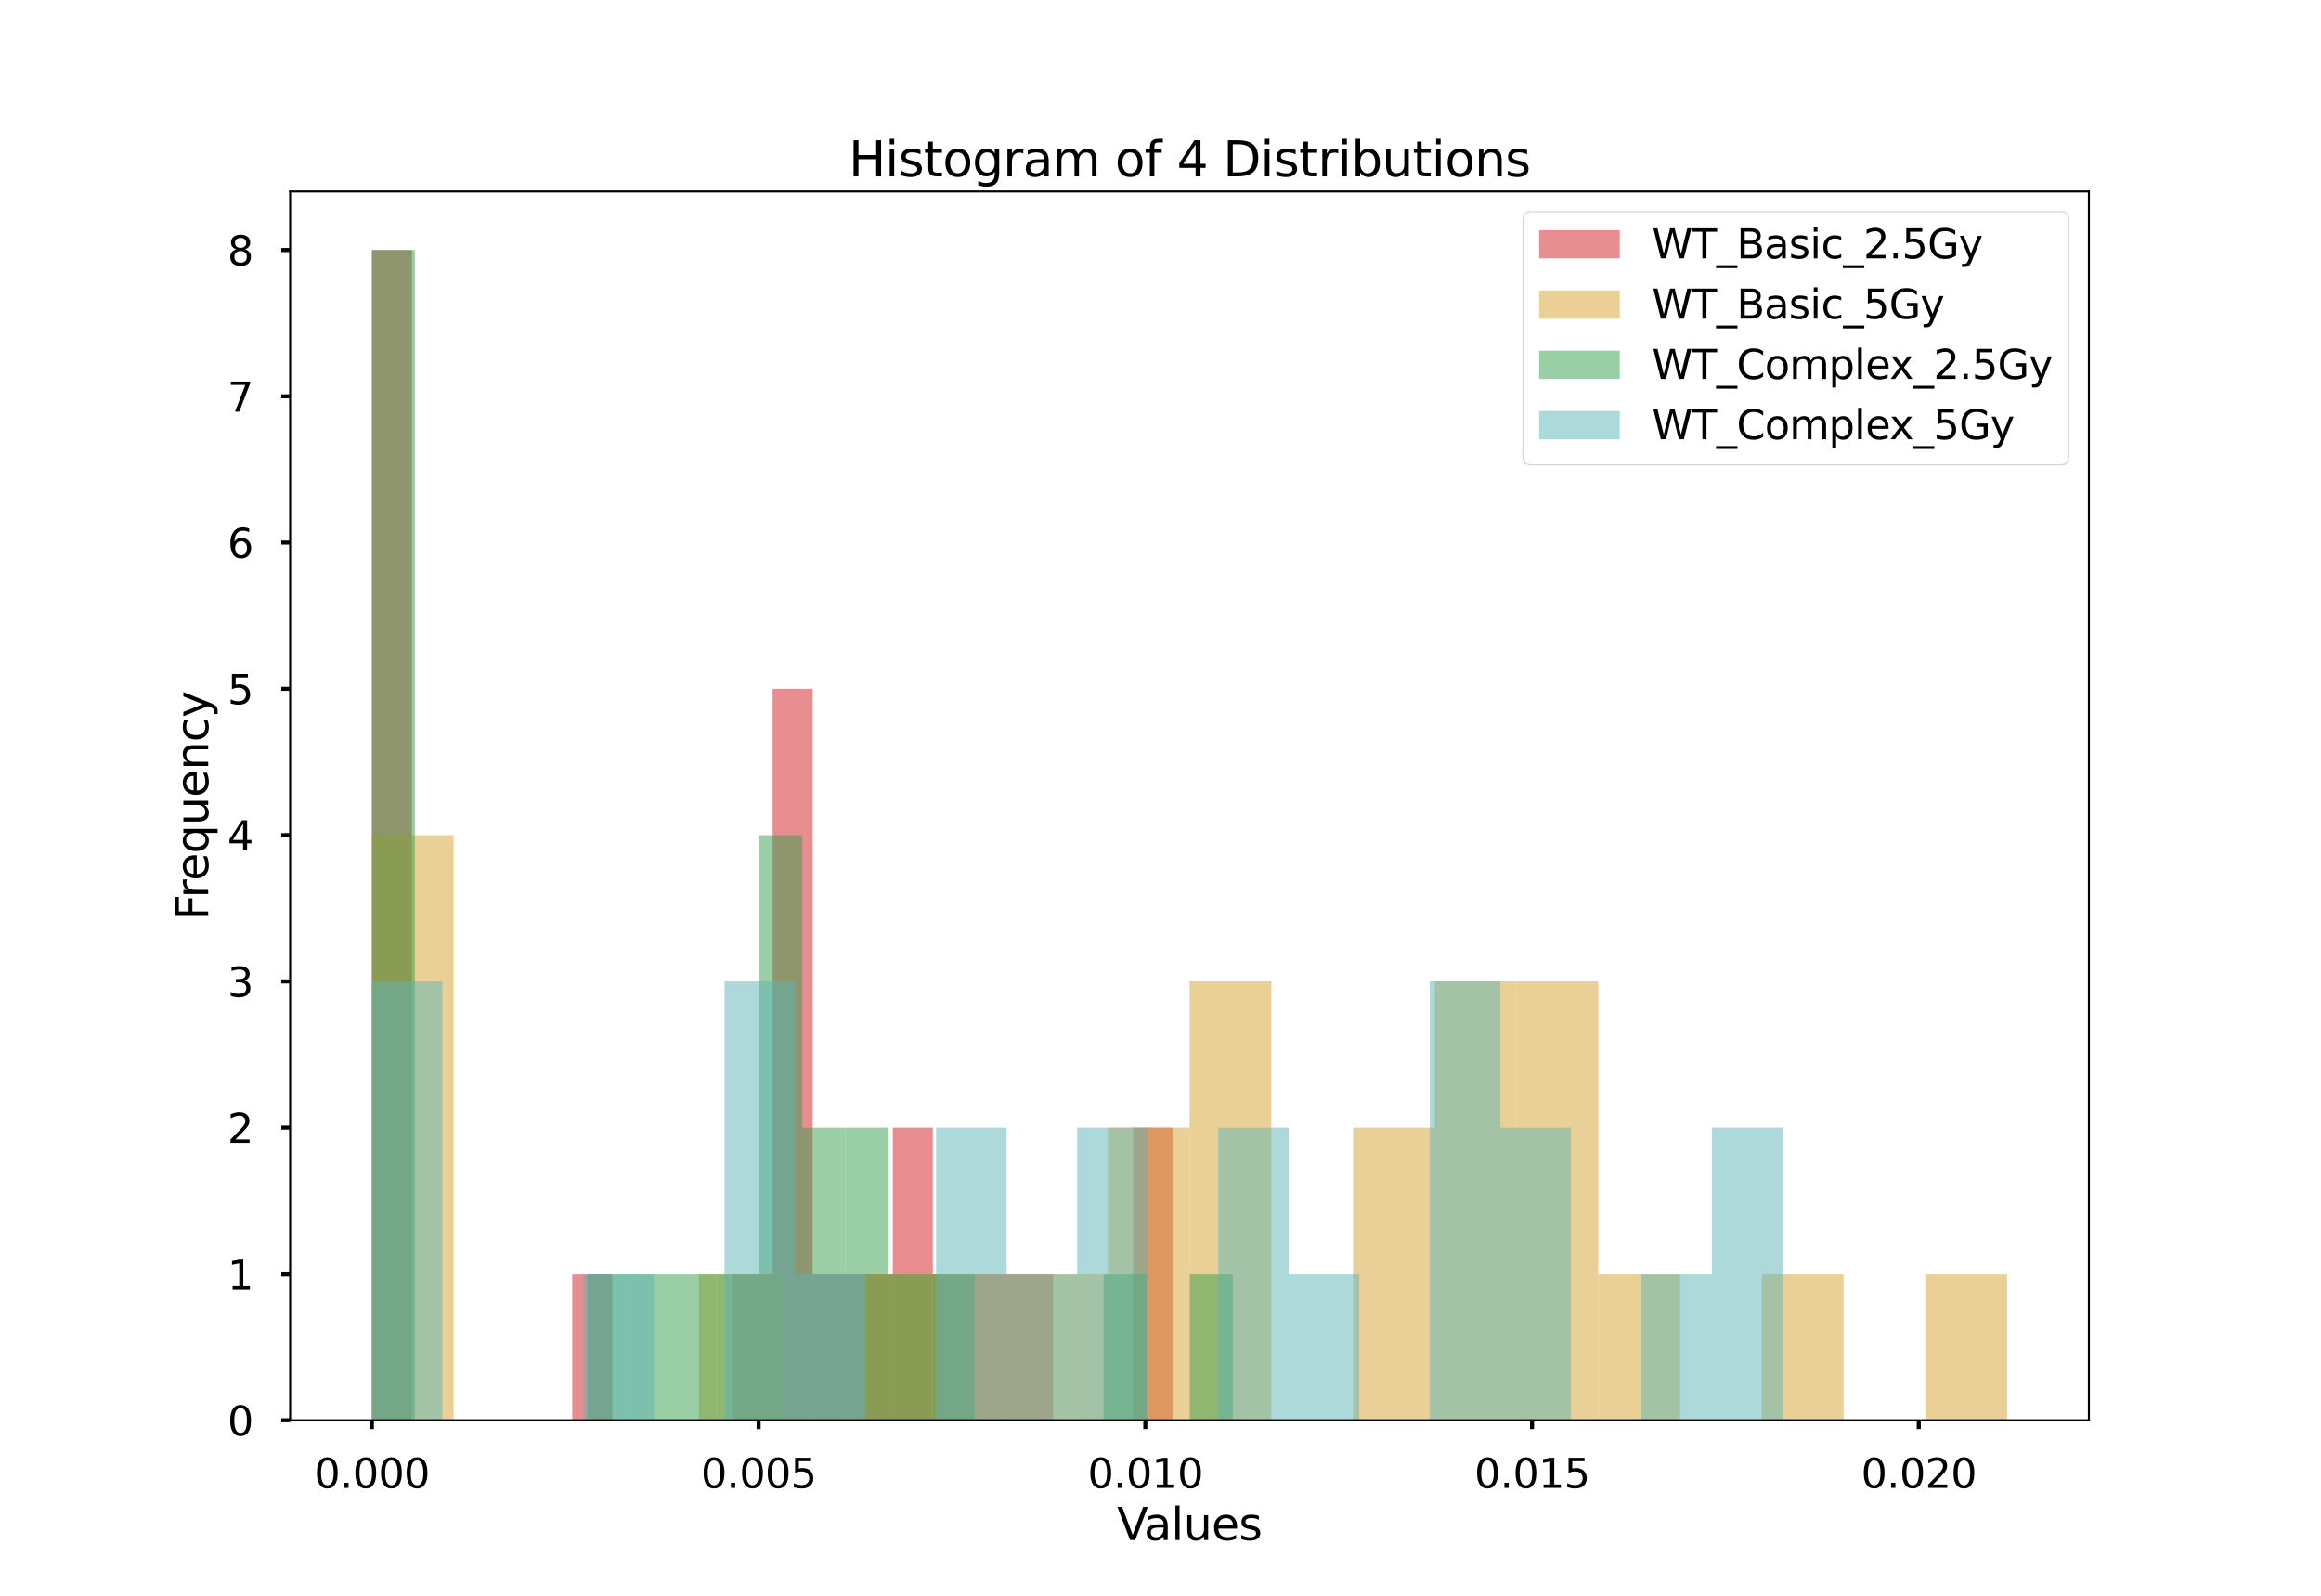<?xml version="1.0" encoding="utf-8" standalone="no"?>
<!DOCTYPE svg PUBLIC "-//W3C//DTD SVG 1.1//EN"
  "http://www.w3.org/Graphics/SVG/1.1/DTD/svg11.dtd">
<svg xmlns:xlink="http://www.w3.org/1999/xlink" width="921.6pt" height="633.6pt" viewBox="0 0 921.6 633.6" xmlns="http://www.w3.org/2000/svg" version="1.1">
 <defs>
  <style type="text/css">*{stroke-linejoin: round; stroke-linecap: butt}</style>
 </defs>
 <g id="figure_1">
  <g id="patch_1">
   <path d="M 0 633.6 
L 921.6 633.6 
L 921.6 0 
L 0 0 
z
" style="fill: #ffffff"/>
  </g>
  <g id="axes_1">
   <g id="patch_2">
    <path d="M 115.2 563.904 
L 829.44 563.904 
L 829.44 76.032 
L 115.2 76.032 
z
" style="fill: #ffffff"/>
   </g>
   <g id="patch_3">
    <path d="M 147.665 563.904 
L 163.576 563.904 
L 163.576 99.264 
L 147.665 99.264 
z
" clip-path="url(#p1f3ad4411c)" style="fill: #d31e25; opacity: 0.5"/>
   </g>
   <g id="patch_4">
    <path d="M 163.576 563.904 
L 179.486 563.904 
L 179.486 563.904 
L 163.576 563.904 
z
" clip-path="url(#p1f3ad4411c)" style="fill: #d31e25; opacity: 0.5"/>
   </g>
   <g id="patch_5">
    <path d="M 179.486 563.904 
L 195.396 563.904 
L 195.396 563.904 
L 179.486 563.904 
z
" clip-path="url(#p1f3ad4411c)" style="fill: #d31e25; opacity: 0.5"/>
   </g>
   <g id="patch_6">
    <path d="M 195.396 563.904 
L 211.306 563.904 
L 211.306 563.904 
L 195.396 563.904 
z
" clip-path="url(#p1f3ad4411c)" style="fill: #d31e25; opacity: 0.5"/>
   </g>
   <g id="patch_7">
    <path d="M 211.306 563.904 
L 227.216 563.904 
L 227.216 563.904 
L 211.306 563.904 
z
" clip-path="url(#p1f3ad4411c)" style="fill: #d31e25; opacity: 0.5"/>
   </g>
   <g id="patch_8">
    <path d="M 227.216 563.904 
L 243.127 563.904 
L 243.127 505.824 
L 227.216 505.824 
z
" clip-path="url(#p1f3ad4411c)" style="fill: #d31e25; opacity: 0.5"/>
   </g>
   <g id="patch_9">
    <path d="M 243.127 563.904 
L 259.037 563.904 
L 259.037 563.904 
L 243.127 563.904 
z
" clip-path="url(#p1f3ad4411c)" style="fill: #d31e25; opacity: 0.5"/>
   </g>
   <g id="patch_10">
    <path d="M 259.037 563.904 
L 274.947 563.904 
L 274.947 563.904 
L 259.037 563.904 
z
" clip-path="url(#p1f3ad4411c)" style="fill: #d31e25; opacity: 0.5"/>
   </g>
   <g id="patch_11">
    <path d="M 274.947 563.904 
L 290.857 563.904 
L 290.857 563.904 
L 274.947 563.904 
z
" clip-path="url(#p1f3ad4411c)" style="fill: #d31e25; opacity: 0.5"/>
   </g>
   <g id="patch_12">
    <path d="M 290.857 563.904 
L 306.767 563.904 
L 306.767 505.824 
L 290.857 505.824 
z
" clip-path="url(#p1f3ad4411c)" style="fill: #d31e25; opacity: 0.5"/>
   </g>
   <g id="patch_13">
    <path d="M 306.767 563.904 
L 322.678 563.904 
L 322.678 273.504 
L 306.767 273.504 
z
" clip-path="url(#p1f3ad4411c)" style="fill: #d31e25; opacity: 0.5"/>
   </g>
   <g id="patch_14">
    <path d="M 322.678 563.904 
L 338.588 563.904 
L 338.588 505.824 
L 322.678 505.824 
z
" clip-path="url(#p1f3ad4411c)" style="fill: #d31e25; opacity: 0.5"/>
   </g>
   <g id="patch_15">
    <path d="M 338.588 563.904 
L 354.498 563.904 
L 354.498 505.824 
L 338.588 505.824 
z
" clip-path="url(#p1f3ad4411c)" style="fill: #d31e25; opacity: 0.5"/>
   </g>
   <g id="patch_16">
    <path d="M 354.498 563.904 
L 370.408 563.904 
L 370.408 447.744 
L 354.498 447.744 
z
" clip-path="url(#p1f3ad4411c)" style="fill: #d31e25; opacity: 0.5"/>
   </g>
   <g id="patch_17">
    <path d="M 370.408 563.904 
L 386.319 563.904 
L 386.319 505.824 
L 370.408 505.824 
z
" clip-path="url(#p1f3ad4411c)" style="fill: #d31e25; opacity: 0.5"/>
   </g>
   <g id="patch_18">
    <path d="M 386.319 563.904 
L 402.229 563.904 
L 402.229 505.824 
L 386.319 505.824 
z
" clip-path="url(#p1f3ad4411c)" style="fill: #d31e25; opacity: 0.5"/>
   </g>
   <g id="patch_19">
    <path d="M 402.229 563.904 
L 418.139 563.904 
L 418.139 505.824 
L 402.229 505.824 
z
" clip-path="url(#p1f3ad4411c)" style="fill: #d31e25; opacity: 0.5"/>
   </g>
   <g id="patch_20">
    <path d="M 418.139 563.904 
L 434.049 563.904 
L 434.049 563.904 
L 418.139 563.904 
z
" clip-path="url(#p1f3ad4411c)" style="fill: #d31e25; opacity: 0.5"/>
   </g>
   <g id="patch_21">
    <path d="M 434.049 563.904 
L 449.959 563.904 
L 449.959 563.904 
L 434.049 563.904 
z
" clip-path="url(#p1f3ad4411c)" style="fill: #d31e25; opacity: 0.5"/>
   </g>
   <g id="patch_22">
    <path d="M 449.959 563.904 
L 465.87 563.904 
L 465.87 447.744 
L 449.959 447.744 
z
" clip-path="url(#p1f3ad4411c)" style="fill: #d31e25; opacity: 0.5"/>
   </g>
   <g id="patch_23">
    <path d="M 147.665 563.904 
L 180.131 563.904 
L 180.131 331.584 
L 147.665 331.584 
z
" clip-path="url(#p1f3ad4411c)" style="fill: #d7a32e; opacity: 0.5"/>
   </g>
   <g id="patch_24">
    <path d="M 180.131 563.904 
L 212.596 563.904 
L 212.596 563.904 
L 180.131 563.904 
z
" clip-path="url(#p1f3ad4411c)" style="fill: #d7a32e; opacity: 0.5"/>
   </g>
   <g id="patch_25">
    <path d="M 212.596 563.904 
L 245.062 563.904 
L 245.062 563.904 
L 212.596 563.904 
z
" clip-path="url(#p1f3ad4411c)" style="fill: #d7a32e; opacity: 0.5"/>
   </g>
   <g id="patch_26">
    <path d="M 245.062 563.904 
L 277.527 563.904 
L 277.527 563.904 
L 245.062 563.904 
z
" clip-path="url(#p1f3ad4411c)" style="fill: #d7a32e; opacity: 0.5"/>
   </g>
   <g id="patch_27">
    <path d="M 277.527 563.904 
L 309.993 563.904 
L 309.993 505.824 
L 277.527 505.824 
z
" clip-path="url(#p1f3ad4411c)" style="fill: #d7a32e; opacity: 0.5"/>
   </g>
   <g id="patch_28">
    <path d="M 309.993 563.904 
L 342.458 563.904 
L 342.458 563.904 
L 309.993 563.904 
z
" clip-path="url(#p1f3ad4411c)" style="fill: #d7a32e; opacity: 0.5"/>
   </g>
   <g id="patch_29">
    <path d="M 342.458 563.904 
L 374.924 563.904 
L 374.924 505.824 
L 342.458 505.824 
z
" clip-path="url(#p1f3ad4411c)" style="fill: #d7a32e; opacity: 0.5"/>
   </g>
   <g id="patch_30">
    <path d="M 374.924 563.904 
L 407.389 563.904 
L 407.389 505.824 
L 374.924 505.824 
z
" clip-path="url(#p1f3ad4411c)" style="fill: #d7a32e; opacity: 0.5"/>
   </g>
   <g id="patch_31">
    <path d="M 407.389 563.904 
L 439.855 563.904 
L 439.855 505.824 
L 407.389 505.824 
z
" clip-path="url(#p1f3ad4411c)" style="fill: #d7a32e; opacity: 0.5"/>
   </g>
   <g id="patch_32">
    <path d="M 439.855 563.904 
L 472.32 563.904 
L 472.32 447.744 
L 439.855 447.744 
z
" clip-path="url(#p1f3ad4411c)" style="fill: #d7a32e; opacity: 0.5"/>
   </g>
   <g id="patch_33">
    <path d="M 472.32 563.904 
L 504.785 563.904 
L 504.785 389.664 
L 472.32 389.664 
z
" clip-path="url(#p1f3ad4411c)" style="fill: #d7a32e; opacity: 0.5"/>
   </g>
   <g id="patch_34">
    <path d="M 504.785 563.904 
L 537.251 563.904 
L 537.251 563.904 
L 504.785 563.904 
z
" clip-path="url(#p1f3ad4411c)" style="fill: #d7a32e; opacity: 0.5"/>
   </g>
   <g id="patch_35">
    <path d="M 537.251 563.904 
L 569.716 563.904 
L 569.716 447.744 
L 537.251 447.744 
z
" clip-path="url(#p1f3ad4411c)" style="fill: #d7a32e; opacity: 0.5"/>
   </g>
   <g id="patch_36">
    <path d="M 569.716 563.904 
L 602.182 563.904 
L 602.182 389.664 
L 569.716 389.664 
z
" clip-path="url(#p1f3ad4411c)" style="fill: #d7a32e; opacity: 0.5"/>
   </g>
   <g id="patch_37">
    <path d="M 602.182 563.904 
L 634.647 563.904 
L 634.647 389.664 
L 602.182 389.664 
z
" clip-path="url(#p1f3ad4411c)" style="fill: #d7a32e; opacity: 0.5"/>
   </g>
   <g id="patch_38">
    <path d="M 634.647 563.904 
L 667.113 563.904 
L 667.113 505.824 
L 634.647 505.824 
z
" clip-path="url(#p1f3ad4411c)" style="fill: #d7a32e; opacity: 0.5"/>
   </g>
   <g id="patch_39">
    <path d="M 667.113 563.904 
L 699.578 563.904 
L 699.578 563.904 
L 667.113 563.904 
z
" clip-path="url(#p1f3ad4411c)" style="fill: #d7a32e; opacity: 0.5"/>
   </g>
   <g id="patch_40">
    <path d="M 699.578 563.904 
L 732.044 563.904 
L 732.044 505.824 
L 699.578 505.824 
z
" clip-path="url(#p1f3ad4411c)" style="fill: #d7a32e; opacity: 0.5"/>
   </g>
   <g id="patch_41">
    <path d="M 732.044 563.904 
L 764.509 563.904 
L 764.509 563.904 
L 732.044 563.904 
z
" clip-path="url(#p1f3ad4411c)" style="fill: #d7a32e; opacity: 0.5"/>
   </g>
   <g id="patch_42">
    <path d="M 764.509 563.904 
L 796.975 563.904 
L 796.975 505.824 
L 764.509 505.824 
z
" clip-path="url(#p1f3ad4411c)" style="fill: #d7a32e; opacity: 0.5"/>
   </g>
   <g id="patch_43">
    <path d="M 147.665 563.904 
L 164.757 563.904 
L 164.757 99.264 
L 147.665 99.264 
z
" clip-path="url(#p1f3ad4411c)" style="fill: #369e4b; opacity: 0.5"/>
   </g>
   <g id="patch_44">
    <path d="M 164.757 563.904 
L 181.848 563.904 
L 181.848 563.904 
L 164.757 563.904 
z
" clip-path="url(#p1f3ad4411c)" style="fill: #369e4b; opacity: 0.5"/>
   </g>
   <g id="patch_45">
    <path d="M 181.848 563.904 
L 198.939 563.904 
L 198.939 563.904 
L 181.848 563.904 
z
" clip-path="url(#p1f3ad4411c)" style="fill: #369e4b; opacity: 0.5"/>
   </g>
   <g id="patch_46">
    <path d="M 198.939 563.904 
L 216.03 563.904 
L 216.03 563.904 
L 198.939 563.904 
z
" clip-path="url(#p1f3ad4411c)" style="fill: #369e4b; opacity: 0.5"/>
   </g>
   <g id="patch_47">
    <path d="M 216.03 563.904 
L 233.121 563.904 
L 233.121 563.904 
L 216.03 563.904 
z
" clip-path="url(#p1f3ad4411c)" style="fill: #369e4b; opacity: 0.5"/>
   </g>
   <g id="patch_48">
    <path d="M 233.121 563.904 
L 250.212 563.904 
L 250.212 505.824 
L 233.121 505.824 
z
" clip-path="url(#p1f3ad4411c)" style="fill: #369e4b; opacity: 0.5"/>
   </g>
   <g id="patch_49">
    <path d="M 250.212 563.904 
L 267.303 563.904 
L 267.303 505.824 
L 250.212 505.824 
z
" clip-path="url(#p1f3ad4411c)" style="fill: #369e4b; opacity: 0.5"/>
   </g>
   <g id="patch_50">
    <path d="M 267.303 563.904 
L 284.394 563.904 
L 284.394 505.824 
L 267.303 505.824 
z
" clip-path="url(#p1f3ad4411c)" style="fill: #369e4b; opacity: 0.5"/>
   </g>
   <g id="patch_51">
    <path d="M 284.394 563.904 
L 301.485 563.904 
L 301.485 505.824 
L 284.394 505.824 
z
" clip-path="url(#p1f3ad4411c)" style="fill: #369e4b; opacity: 0.5"/>
   </g>
   <g id="patch_52">
    <path d="M 301.485 563.904 
L 318.576 563.904 
L 318.576 331.584 
L 301.485 331.584 
z
" clip-path="url(#p1f3ad4411c)" style="fill: #369e4b; opacity: 0.5"/>
   </g>
   <g id="patch_53">
    <path d="M 318.576 563.904 
L 335.667 563.904 
L 335.667 447.744 
L 318.576 447.744 
z
" clip-path="url(#p1f3ad4411c)" style="fill: #369e4b; opacity: 0.5"/>
   </g>
   <g id="patch_54">
    <path d="M 335.667 563.904 
L 352.758 563.904 
L 352.758 447.744 
L 335.667 447.744 
z
" clip-path="url(#p1f3ad4411c)" style="fill: #369e4b; opacity: 0.5"/>
   </g>
   <g id="patch_55">
    <path d="M 352.758 563.904 
L 369.85 563.904 
L 369.85 505.824 
L 352.758 505.824 
z
" clip-path="url(#p1f3ad4411c)" style="fill: #369e4b; opacity: 0.5"/>
   </g>
   <g id="patch_56">
    <path d="M 369.85 563.904 
L 386.941 563.904 
L 386.941 505.824 
L 369.85 505.824 
z
" clip-path="url(#p1f3ad4411c)" style="fill: #369e4b; opacity: 0.5"/>
   </g>
   <g id="patch_57">
    <path d="M 386.941 563.904 
L 404.032 563.904 
L 404.032 563.904 
L 386.941 563.904 
z
" clip-path="url(#p1f3ad4411c)" style="fill: #369e4b; opacity: 0.5"/>
   </g>
   <g id="patch_58">
    <path d="M 404.032 563.904 
L 421.123 563.904 
L 421.123 563.904 
L 404.032 563.904 
z
" clip-path="url(#p1f3ad4411c)" style="fill: #369e4b; opacity: 0.5"/>
   </g>
   <g id="patch_59">
    <path d="M 421.123 563.904 
L 438.214 563.904 
L 438.214 563.904 
L 421.123 563.904 
z
" clip-path="url(#p1f3ad4411c)" style="fill: #369e4b; opacity: 0.5"/>
   </g>
   <g id="patch_60">
    <path d="M 438.214 563.904 
L 455.305 563.904 
L 455.305 505.824 
L 438.214 505.824 
z
" clip-path="url(#p1f3ad4411c)" style="fill: #369e4b; opacity: 0.5"/>
   </g>
   <g id="patch_61">
    <path d="M 455.305 563.904 
L 472.396 563.904 
L 472.396 563.904 
L 455.305 563.904 
z
" clip-path="url(#p1f3ad4411c)" style="fill: #369e4b; opacity: 0.5"/>
   </g>
   <g id="patch_62">
    <path d="M 472.396 563.904 
L 489.487 563.904 
L 489.487 505.824 
L 472.396 505.824 
z
" clip-path="url(#p1f3ad4411c)" style="fill: #369e4b; opacity: 0.5"/>
   </g>
   <g id="patch_63">
    <path d="M 147.665 563.904 
L 175.67 563.904 
L 175.67 389.664 
L 147.665 389.664 
z
" clip-path="url(#p1f3ad4411c)" style="fill: #5db5b7; opacity: 0.5"/>
   </g>
   <g id="patch_64">
    <path d="M 175.67 563.904 
L 203.675 563.904 
L 203.675 563.904 
L 175.67 563.904 
z
" clip-path="url(#p1f3ad4411c)" style="fill: #5db5b7; opacity: 0.5"/>
   </g>
   <g id="patch_65">
    <path d="M 203.675 563.904 
L 231.68 563.904 
L 231.68 563.904 
L 203.675 563.904 
z
" clip-path="url(#p1f3ad4411c)" style="fill: #5db5b7; opacity: 0.5"/>
   </g>
   <g id="patch_66">
    <path d="M 231.68 563.904 
L 259.685 563.904 
L 259.685 505.824 
L 231.68 505.824 
z
" clip-path="url(#p1f3ad4411c)" style="fill: #5db5b7; opacity: 0.5"/>
   </g>
   <g id="patch_67">
    <path d="M 259.685 563.904 
L 287.69 563.904 
L 287.69 563.904 
L 259.685 563.904 
z
" clip-path="url(#p1f3ad4411c)" style="fill: #5db5b7; opacity: 0.5"/>
   </g>
   <g id="patch_68">
    <path d="M 287.69 563.904 
L 315.695 563.904 
L 315.695 389.664 
L 287.69 389.664 
z
" clip-path="url(#p1f3ad4411c)" style="fill: #5db5b7; opacity: 0.5"/>
   </g>
   <g id="patch_69">
    <path d="M 315.695 563.904 
L 343.7 563.904 
L 343.7 505.824 
L 315.695 505.824 
z
" clip-path="url(#p1f3ad4411c)" style="fill: #5db5b7; opacity: 0.5"/>
   </g>
   <g id="patch_70">
    <path d="M 343.7 563.904 
L 371.705 563.904 
L 371.705 563.904 
L 343.7 563.904 
z
" clip-path="url(#p1f3ad4411c)" style="fill: #5db5b7; opacity: 0.5"/>
   </g>
   <g id="patch_71">
    <path d="M 371.705 563.904 
L 399.71 563.904 
L 399.71 447.744 
L 371.705 447.744 
z
" clip-path="url(#p1f3ad4411c)" style="fill: #5db5b7; opacity: 0.5"/>
   </g>
   <g id="patch_72">
    <path d="M 399.71 563.904 
L 427.715 563.904 
L 427.715 505.824 
L 399.71 505.824 
z
" clip-path="url(#p1f3ad4411c)" style="fill: #5db5b7; opacity: 0.5"/>
   </g>
   <g id="patch_73">
    <path d="M 427.715 563.904 
L 455.72 563.904 
L 455.72 447.744 
L 427.715 447.744 
z
" clip-path="url(#p1f3ad4411c)" style="fill: #5db5b7; opacity: 0.5"/>
   </g>
   <g id="patch_74">
    <path d="M 455.72 563.904 
L 483.725 563.904 
L 483.725 563.904 
L 455.72 563.904 
z
" clip-path="url(#p1f3ad4411c)" style="fill: #5db5b7; opacity: 0.5"/>
   </g>
   <g id="patch_75">
    <path d="M 483.725 563.904 
L 511.73 563.904 
L 511.73 447.744 
L 483.725 447.744 
z
" clip-path="url(#p1f3ad4411c)" style="fill: #5db5b7; opacity: 0.5"/>
   </g>
   <g id="patch_76">
    <path d="M 511.73 563.904 
L 539.735 563.904 
L 539.735 505.824 
L 511.73 505.824 
z
" clip-path="url(#p1f3ad4411c)" style="fill: #5db5b7; opacity: 0.5"/>
   </g>
   <g id="patch_77">
    <path d="M 539.735 563.904 
L 567.74 563.904 
L 567.74 563.904 
L 539.735 563.904 
z
" clip-path="url(#p1f3ad4411c)" style="fill: #5db5b7; opacity: 0.5"/>
   </g>
   <g id="patch_78">
    <path d="M 567.74 563.904 
L 595.745 563.904 
L 595.745 389.664 
L 567.74 389.664 
z
" clip-path="url(#p1f3ad4411c)" style="fill: #5db5b7; opacity: 0.5"/>
   </g>
   <g id="patch_79">
    <path d="M 595.745 563.904 
L 623.75 563.904 
L 623.75 447.744 
L 595.745 447.744 
z
" clip-path="url(#p1f3ad4411c)" style="fill: #5db5b7; opacity: 0.5"/>
   </g>
   <g id="patch_80">
    <path d="M 623.75 563.904 
L 651.754 563.904 
L 651.754 563.904 
L 623.75 563.904 
z
" clip-path="url(#p1f3ad4411c)" style="fill: #5db5b7; opacity: 0.5"/>
   </g>
   <g id="patch_81">
    <path d="M 651.754 563.904 
L 679.759 563.904 
L 679.759 505.824 
L 651.754 505.824 
z
" clip-path="url(#p1f3ad4411c)" style="fill: #5db5b7; opacity: 0.5"/>
   </g>
   <g id="patch_82">
    <path d="M 679.759 563.904 
L 707.764 563.904 
L 707.764 447.744 
L 679.759 447.744 
z
" clip-path="url(#p1f3ad4411c)" style="fill: #5db5b7; opacity: 0.5"/>
   </g>
   <g id="matplotlib.axis_1">
    <g id="xtick_1">
     <g id="line2d_1">
      <defs>
       <path id="m30e4bb0ed8" d="M 0 0 
L 0 3.5 
" style="stroke: #000000; stroke-width: 1.6"/>
      </defs>
      <g>
       <use xlink:href="#m30e4bb0ed8" x="147.665" y="563.904" style="stroke: #000000; stroke-width: 1.6"/>
      </g>
     </g>
     <g id="text_1">
      <!-- 0.000 -->
      <g transform="translate(124.763 590.761) scale(0.16 -0.16)">
       <defs>
        <path id="DejaVuSans-30" d="M 2034 4250 
Q 1547 4250 1301 3770 
Q 1056 3291 1056 2328 
Q 1056 1369 1301 889 
Q 1547 409 2034 409 
Q 2525 409 2770 889 
Q 3016 1369 3016 2328 
Q 3016 3291 2770 3770 
Q 2525 4250 2034 4250 
z
M 2034 4750 
Q 2819 4750 3233 4129 
Q 3647 3509 3647 2328 
Q 3647 1150 3233 529 
Q 2819 -91 2034 -91 
Q 1250 -91 836 529 
Q 422 1150 422 2328 
Q 422 3509 836 4129 
Q 1250 4750 2034 4750 
z
" transform="scale(0.016)"/>
        <path id="DejaVuSans-2e" d="M 684 794 
L 1344 794 
L 1344 0 
L 684 0 
L 684 794 
z
" transform="scale(0.016)"/>
       </defs>
       <use xlink:href="#DejaVuSans-30"/>
       <use xlink:href="#DejaVuSans-2e" x="63.623"/>
       <use xlink:href="#DejaVuSans-30" x="95.41"/>
       <use xlink:href="#DejaVuSans-30" x="159.033"/>
       <use xlink:href="#DejaVuSans-30" x="222.656"/>
      </g>
     </g>
    </g>
    <g id="xtick_2">
     <g id="line2d_2">
      <g>
       <use xlink:href="#m30e4bb0ed8" x="301.219" y="563.904" style="stroke: #000000; stroke-width: 1.6"/>
      </g>
     </g>
     <g id="text_2">
      <!-- 0.005 -->
      <g transform="translate(278.317 590.761) scale(0.16 -0.16)">
       <defs>
        <path id="DejaVuSans-35" d="M 691 4666 
L 3169 4666 
L 3169 4134 
L 1269 4134 
L 1269 2991 
Q 1406 3038 1543 3061 
Q 1681 3084 1819 3084 
Q 2600 3084 3056 2656 
Q 3513 2228 3513 1497 
Q 3513 744 3044 326 
Q 2575 -91 1722 -91 
Q 1428 -91 1123 -41 
Q 819 9 494 109 
L 494 744 
Q 775 591 1075 516 
Q 1375 441 1709 441 
Q 2250 441 2565 725 
Q 2881 1009 2881 1497 
Q 2881 1984 2565 2268 
Q 2250 2553 1709 2553 
Q 1456 2553 1204 2497 
Q 953 2441 691 2322 
L 691 4666 
z
" transform="scale(0.016)"/>
       </defs>
       <use xlink:href="#DejaVuSans-30"/>
       <use xlink:href="#DejaVuSans-2e" x="63.623"/>
       <use xlink:href="#DejaVuSans-30" x="95.41"/>
       <use xlink:href="#DejaVuSans-30" x="159.033"/>
       <use xlink:href="#DejaVuSans-35" x="222.656"/>
      </g>
     </g>
    </g>
    <g id="xtick_3">
     <g id="line2d_3">
      <g>
       <use xlink:href="#m30e4bb0ed8" x="454.773" y="563.904" style="stroke: #000000; stroke-width: 1.6"/>
      </g>
     </g>
     <g id="text_3">
      <!-- 0.010 -->
      <g transform="translate(431.871 590.761) scale(0.16 -0.16)">
       <defs>
        <path id="DejaVuSans-31" d="M 794 531 
L 1825 531 
L 1825 4091 
L 703 3866 
L 703 4441 
L 1819 4666 
L 2450 4666 
L 2450 531 
L 3481 531 
L 3481 0 
L 794 0 
L 794 531 
z
" transform="scale(0.016)"/>
       </defs>
       <use xlink:href="#DejaVuSans-30"/>
       <use xlink:href="#DejaVuSans-2e" x="63.623"/>
       <use xlink:href="#DejaVuSans-30" x="95.41"/>
       <use xlink:href="#DejaVuSans-31" x="159.033"/>
       <use xlink:href="#DejaVuSans-30" x="222.656"/>
      </g>
     </g>
    </g>
    <g id="xtick_4">
     <g id="line2d_4">
      <g>
       <use xlink:href="#m30e4bb0ed8" x="608.327" y="563.904" style="stroke: #000000; stroke-width: 1.6"/>
      </g>
     </g>
     <g id="text_4">
      <!-- 0.015 -->
      <g transform="translate(585.425 590.761) scale(0.16 -0.16)">
       <use xlink:href="#DejaVuSans-30"/>
       <use xlink:href="#DejaVuSans-2e" x="63.623"/>
       <use xlink:href="#DejaVuSans-30" x="95.41"/>
       <use xlink:href="#DejaVuSans-31" x="159.033"/>
       <use xlink:href="#DejaVuSans-35" x="222.656"/>
      </g>
     </g>
    </g>
    <g id="xtick_5">
     <g id="line2d_5">
      <g>
       <use xlink:href="#m30e4bb0ed8" x="761.881" y="563.904" style="stroke: #000000; stroke-width: 1.6"/>
      </g>
     </g>
     <g id="text_5">
      <!-- 0.020 -->
      <g transform="translate(738.978 590.761) scale(0.16 -0.16)">
       <defs>
        <path id="DejaVuSans-32" d="M 1228 531 
L 3431 531 
L 3431 0 
L 469 0 
L 469 531 
Q 828 903 1448 1529 
Q 2069 2156 2228 2338 
Q 2531 2678 2651 2914 
Q 2772 3150 2772 3378 
Q 2772 3750 2511 3984 
Q 2250 4219 1831 4219 
Q 1534 4219 1204 4116 
Q 875 4013 500 3803 
L 500 4441 
Q 881 4594 1212 4672 
Q 1544 4750 1819 4750 
Q 2544 4750 2975 4387 
Q 3406 4025 3406 3419 
Q 3406 3131 3298 2873 
Q 3191 2616 2906 2266 
Q 2828 2175 2409 1742 
Q 1991 1309 1228 531 
z
" transform="scale(0.016)"/>
       </defs>
       <use xlink:href="#DejaVuSans-30"/>
       <use xlink:href="#DejaVuSans-2e" x="63.623"/>
       <use xlink:href="#DejaVuSans-30" x="95.41"/>
       <use xlink:href="#DejaVuSans-32" x="159.033"/>
       <use xlink:href="#DejaVuSans-30" x="222.656"/>
      </g>
     </g>
    </g>
    <g id="text_6">
     <!-- Values -->
     <g transform="translate(443.569 611.462) scale(0.176 -0.176)">
      <defs>
       <path id="DejaVuSans-56" d="M 1831 0 
L 50 4666 
L 709 4666 
L 2188 738 
L 3669 4666 
L 4325 4666 
L 2547 0 
L 1831 0 
z
" transform="scale(0.016)"/>
       <path id="DejaVuSans-61" d="M 2194 1759 
Q 1497 1759 1228 1600 
Q 959 1441 959 1056 
Q 959 750 1161 570 
Q 1363 391 1709 391 
Q 2188 391 2477 730 
Q 2766 1069 2766 1631 
L 2766 1759 
L 2194 1759 
z
M 3341 1997 
L 3341 0 
L 2766 0 
L 2766 531 
Q 2569 213 2275 61 
Q 1981 -91 1556 -91 
Q 1019 -91 701 211 
Q 384 513 384 1019 
Q 384 1609 779 1909 
Q 1175 2209 1959 2209 
L 2766 2209 
L 2766 2266 
Q 2766 2663 2505 2880 
Q 2244 3097 1772 3097 
Q 1472 3097 1187 3025 
Q 903 2953 641 2809 
L 641 3341 
Q 956 3463 1253 3523 
Q 1550 3584 1831 3584 
Q 2591 3584 2966 3190 
Q 3341 2797 3341 1997 
z
" transform="scale(0.016)"/>
       <path id="DejaVuSans-6c" d="M 603 4863 
L 1178 4863 
L 1178 0 
L 603 0 
L 603 4863 
z
" transform="scale(0.016)"/>
       <path id="DejaVuSans-75" d="M 544 1381 
L 544 3500 
L 1119 3500 
L 1119 1403 
Q 1119 906 1312 657 
Q 1506 409 1894 409 
Q 2359 409 2629 706 
Q 2900 1003 2900 1516 
L 2900 3500 
L 3475 3500 
L 3475 0 
L 2900 0 
L 2900 538 
Q 2691 219 2414 64 
Q 2138 -91 1772 -91 
Q 1169 -91 856 284 
Q 544 659 544 1381 
z
M 1991 3584 
L 1991 3584 
z
" transform="scale(0.016)"/>
       <path id="DejaVuSans-65" d="M 3597 1894 
L 3597 1613 
L 953 1613 
Q 991 1019 1311 708 
Q 1631 397 2203 397 
Q 2534 397 2845 478 
Q 3156 559 3463 722 
L 3463 178 
Q 3153 47 2828 -22 
Q 2503 -91 2169 -91 
Q 1331 -91 842 396 
Q 353 884 353 1716 
Q 353 2575 817 3079 
Q 1281 3584 2069 3584 
Q 2775 3584 3186 3129 
Q 3597 2675 3597 1894 
z
M 3022 2063 
Q 3016 2534 2758 2815 
Q 2500 3097 2075 3097 
Q 1594 3097 1305 2825 
Q 1016 2553 972 2059 
L 3022 2063 
z
" transform="scale(0.016)"/>
       <path id="DejaVuSans-73" d="M 2834 3397 
L 2834 2853 
Q 2591 2978 2328 3040 
Q 2066 3103 1784 3103 
Q 1356 3103 1142 2972 
Q 928 2841 928 2578 
Q 928 2378 1081 2264 
Q 1234 2150 1697 2047 
L 1894 2003 
Q 2506 1872 2764 1633 
Q 3022 1394 3022 966 
Q 3022 478 2636 193 
Q 2250 -91 1575 -91 
Q 1294 -91 989 -36 
Q 684 19 347 128 
L 347 722 
Q 666 556 975 473 
Q 1284 391 1588 391 
Q 1994 391 2212 530 
Q 2431 669 2431 922 
Q 2431 1156 2273 1281 
Q 2116 1406 1581 1522 
L 1381 1569 
Q 847 1681 609 1914 
Q 372 2147 372 2553 
Q 372 3047 722 3315 
Q 1072 3584 1716 3584 
Q 2034 3584 2315 3537 
Q 2597 3491 2834 3397 
z
" transform="scale(0.016)"/>
      </defs>
      <use xlink:href="#DejaVuSans-56"/>
      <use xlink:href="#DejaVuSans-61" x="60.658"/>
      <use xlink:href="#DejaVuSans-6c" x="121.938"/>
      <use xlink:href="#DejaVuSans-75" x="149.721"/>
      <use xlink:href="#DejaVuSans-65" x="213.1"/>
      <use xlink:href="#DejaVuSans-73" x="274.623"/>
     </g>
    </g>
   </g>
   <g id="matplotlib.axis_2">
    <g id="ytick_1">
     <g id="line2d_6">
      <defs>
       <path id="m16dda506a5" d="M 0 0 
L -3.5 0 
" style="stroke: #000000; stroke-width: 1.6"/>
      </defs>
      <g>
       <use xlink:href="#m16dda506a5" x="115.2" y="563.904" style="stroke: #000000; stroke-width: 1.6"/>
      </g>
     </g>
     <g id="text_7">
      <!-- 0 -->
      <g transform="translate(90.32 569.983) scale(0.16 -0.16)">
       <use xlink:href="#DejaVuSans-30"/>
      </g>
     </g>
    </g>
    <g id="ytick_2">
     <g id="line2d_7">
      <g>
       <use xlink:href="#m16dda506a5" x="115.2" y="505.824" style="stroke: #000000; stroke-width: 1.6"/>
      </g>
     </g>
     <g id="text_8">
      <!-- 1 -->
      <g transform="translate(90.32 511.903) scale(0.16 -0.16)">
       <use xlink:href="#DejaVuSans-31"/>
      </g>
     </g>
    </g>
    <g id="ytick_3">
     <g id="line2d_8">
      <g>
       <use xlink:href="#m16dda506a5" x="115.2" y="447.744" style="stroke: #000000; stroke-width: 1.6"/>
      </g>
     </g>
     <g id="text_9">
      <!-- 2 -->
      <g transform="translate(90.32 453.823) scale(0.16 -0.16)">
       <use xlink:href="#DejaVuSans-32"/>
      </g>
     </g>
    </g>
    <g id="ytick_4">
     <g id="line2d_9">
      <g>
       <use xlink:href="#m16dda506a5" x="115.2" y="389.664" style="stroke: #000000; stroke-width: 1.6"/>
      </g>
     </g>
     <g id="text_10">
      <!-- 3 -->
      <g transform="translate(90.32 395.743) scale(0.16 -0.16)">
       <defs>
        <path id="DejaVuSans-33" d="M 2597 2516 
Q 3050 2419 3304 2112 
Q 3559 1806 3559 1356 
Q 3559 666 3084 287 
Q 2609 -91 1734 -91 
Q 1441 -91 1130 -33 
Q 819 25 488 141 
L 488 750 
Q 750 597 1062 519 
Q 1375 441 1716 441 
Q 2309 441 2620 675 
Q 2931 909 2931 1356 
Q 2931 1769 2642 2001 
Q 2353 2234 1838 2234 
L 1294 2234 
L 1294 2753 
L 1863 2753 
Q 2328 2753 2575 2939 
Q 2822 3125 2822 3475 
Q 2822 3834 2567 4026 
Q 2313 4219 1838 4219 
Q 1578 4219 1281 4162 
Q 984 4106 628 3988 
L 628 4550 
Q 988 4650 1302 4700 
Q 1616 4750 1894 4750 
Q 2613 4750 3031 4423 
Q 3450 4097 3450 3541 
Q 3450 3153 3228 2886 
Q 3006 2619 2597 2516 
z
" transform="scale(0.016)"/>
       </defs>
       <use xlink:href="#DejaVuSans-33"/>
      </g>
     </g>
    </g>
    <g id="ytick_5">
     <g id="line2d_10">
      <g>
       <use xlink:href="#m16dda506a5" x="115.2" y="331.584" style="stroke: #000000; stroke-width: 1.6"/>
      </g>
     </g>
     <g id="text_11">
      <!-- 4 -->
      <g transform="translate(90.32 337.663) scale(0.16 -0.16)">
       <defs>
        <path id="DejaVuSans-34" d="M 2419 4116 
L 825 1625 
L 2419 1625 
L 2419 4116 
z
M 2253 4666 
L 3047 4666 
L 3047 1625 
L 3713 1625 
L 3713 1100 
L 3047 1100 
L 3047 0 
L 2419 0 
L 2419 1100 
L 313 1100 
L 313 1709 
L 2253 4666 
z
" transform="scale(0.016)"/>
       </defs>
       <use xlink:href="#DejaVuSans-34"/>
      </g>
     </g>
    </g>
    <g id="ytick_6">
     <g id="line2d_11">
      <g>
       <use xlink:href="#m16dda506a5" x="115.2" y="273.504" style="stroke: #000000; stroke-width: 1.6"/>
      </g>
     </g>
     <g id="text_12">
      <!-- 5 -->
      <g transform="translate(90.32 279.583) scale(0.16 -0.16)">
       <use xlink:href="#DejaVuSans-35"/>
      </g>
     </g>
    </g>
    <g id="ytick_7">
     <g id="line2d_12">
      <g>
       <use xlink:href="#m16dda506a5" x="115.2" y="215.424" style="stroke: #000000; stroke-width: 1.6"/>
      </g>
     </g>
     <g id="text_13">
      <!-- 6 -->
      <g transform="translate(90.32 221.503) scale(0.16 -0.16)">
       <defs>
        <path id="DejaVuSans-36" d="M 2113 2584 
Q 1688 2584 1439 2293 
Q 1191 2003 1191 1497 
Q 1191 994 1439 701 
Q 1688 409 2113 409 
Q 2538 409 2786 701 
Q 3034 994 3034 1497 
Q 3034 2003 2786 2293 
Q 2538 2584 2113 2584 
z
M 3366 4563 
L 3366 3988 
Q 3128 4100 2886 4159 
Q 2644 4219 2406 4219 
Q 1781 4219 1451 3797 
Q 1122 3375 1075 2522 
Q 1259 2794 1537 2939 
Q 1816 3084 2150 3084 
Q 2853 3084 3261 2657 
Q 3669 2231 3669 1497 
Q 3669 778 3244 343 
Q 2819 -91 2113 -91 
Q 1303 -91 875 529 
Q 447 1150 447 2328 
Q 447 3434 972 4092 
Q 1497 4750 2381 4750 
Q 2619 4750 2861 4703 
Q 3103 4656 3366 4563 
z
" transform="scale(0.016)"/>
       </defs>
       <use xlink:href="#DejaVuSans-36"/>
      </g>
     </g>
    </g>
    <g id="ytick_8">
     <g id="line2d_13">
      <g>
       <use xlink:href="#m16dda506a5" x="115.2" y="157.344" style="stroke: #000000; stroke-width: 1.6"/>
      </g>
     </g>
     <g id="text_14">
      <!-- 7 -->
      <g transform="translate(90.32 163.423) scale(0.16 -0.16)">
       <defs>
        <path id="DejaVuSans-37" d="M 525 4666 
L 3525 4666 
L 3525 4397 
L 1831 0 
L 1172 0 
L 2766 4134 
L 525 4134 
L 525 4666 
z
" transform="scale(0.016)"/>
       </defs>
       <use xlink:href="#DejaVuSans-37"/>
      </g>
     </g>
    </g>
    <g id="ytick_9">
     <g id="line2d_14">
      <g>
       <use xlink:href="#m16dda506a5" x="115.2" y="99.264" style="stroke: #000000; stroke-width: 1.6"/>
      </g>
     </g>
     <g id="text_15">
      <!-- 8 -->
      <g transform="translate(90.32 105.343) scale(0.16 -0.16)">
       <defs>
        <path id="DejaVuSans-38" d="M 2034 2216 
Q 1584 2216 1326 1975 
Q 1069 1734 1069 1313 
Q 1069 891 1326 650 
Q 1584 409 2034 409 
Q 2484 409 2743 651 
Q 3003 894 3003 1313 
Q 3003 1734 2745 1975 
Q 2488 2216 2034 2216 
z
M 1403 2484 
Q 997 2584 770 2862 
Q 544 3141 544 3541 
Q 544 4100 942 4425 
Q 1341 4750 2034 4750 
Q 2731 4750 3128 4425 
Q 3525 4100 3525 3541 
Q 3525 3141 3298 2862 
Q 3072 2584 2669 2484 
Q 3125 2378 3379 2068 
Q 3634 1759 3634 1313 
Q 3634 634 3220 271 
Q 2806 -91 2034 -91 
Q 1263 -91 848 271 
Q 434 634 434 1313 
Q 434 1759 690 2068 
Q 947 2378 1403 2484 
z
M 1172 3481 
Q 1172 3119 1398 2916 
Q 1625 2713 2034 2713 
Q 2441 2713 2670 2916 
Q 2900 3119 2900 3481 
Q 2900 3844 2670 4047 
Q 2441 4250 2034 4250 
Q 1625 4250 1398 4047 
Q 1172 3844 1172 3481 
z
" transform="scale(0.016)"/>
       </defs>
       <use xlink:href="#DejaVuSans-38"/>
      </g>
     </g>
    </g>
    <g id="text_16">
     <!-- Frequency -->
     <g transform="translate(82.66 365.428) rotate(-90) scale(0.176 -0.176)">
      <defs>
       <path id="DejaVuSans-46" d="M 628 4666 
L 3309 4666 
L 3309 4134 
L 1259 4134 
L 1259 2759 
L 3109 2759 
L 3109 2228 
L 1259 2228 
L 1259 0 
L 628 0 
L 628 4666 
z
" transform="scale(0.016)"/>
       <path id="DejaVuSans-72" d="M 2631 2963 
Q 2534 3019 2420 3045 
Q 2306 3072 2169 3072 
Q 1681 3072 1420 2755 
Q 1159 2438 1159 1844 
L 1159 0 
L 581 0 
L 581 3500 
L 1159 3500 
L 1159 2956 
Q 1341 3275 1631 3429 
Q 1922 3584 2338 3584 
Q 2397 3584 2469 3576 
Q 2541 3569 2628 3553 
L 2631 2963 
z
" transform="scale(0.016)"/>
       <path id="DejaVuSans-71" d="M 947 1747 
Q 947 1113 1208 752 
Q 1469 391 1925 391 
Q 2381 391 2643 752 
Q 2906 1113 2906 1747 
Q 2906 2381 2643 2742 
Q 2381 3103 1925 3103 
Q 1469 3103 1208 2742 
Q 947 2381 947 1747 
z
M 2906 525 
Q 2725 213 2448 61 
Q 2172 -91 1784 -91 
Q 1150 -91 751 415 
Q 353 922 353 1747 
Q 353 2572 751 3078 
Q 1150 3584 1784 3584 
Q 2172 3584 2448 3432 
Q 2725 3281 2906 2969 
L 2906 3500 
L 3481 3500 
L 3481 -1331 
L 2906 -1331 
L 2906 525 
z
" transform="scale(0.016)"/>
       <path id="DejaVuSans-6e" d="M 3513 2113 
L 3513 0 
L 2938 0 
L 2938 2094 
Q 2938 2591 2744 2837 
Q 2550 3084 2163 3084 
Q 1697 3084 1428 2787 
Q 1159 2491 1159 1978 
L 1159 0 
L 581 0 
L 581 3500 
L 1159 3500 
L 1159 2956 
Q 1366 3272 1645 3428 
Q 1925 3584 2291 3584 
Q 2894 3584 3203 3211 
Q 3513 2838 3513 2113 
z
" transform="scale(0.016)"/>
       <path id="DejaVuSans-63" d="M 3122 3366 
L 3122 2828 
Q 2878 2963 2633 3030 
Q 2388 3097 2138 3097 
Q 1578 3097 1268 2742 
Q 959 2388 959 1747 
Q 959 1106 1268 751 
Q 1578 397 2138 397 
Q 2388 397 2633 464 
Q 2878 531 3122 666 
L 3122 134 
Q 2881 22 2623 -34 
Q 2366 -91 2075 -91 
Q 1284 -91 818 406 
Q 353 903 353 1747 
Q 353 2603 823 3093 
Q 1294 3584 2113 3584 
Q 2378 3584 2631 3529 
Q 2884 3475 3122 3366 
z
" transform="scale(0.016)"/>
       <path id="DejaVuSans-79" d="M 2059 -325 
Q 1816 -950 1584 -1140 
Q 1353 -1331 966 -1331 
L 506 -1331 
L 506 -850 
L 844 -850 
Q 1081 -850 1212 -737 
Q 1344 -625 1503 -206 
L 1606 56 
L 191 3500 
L 800 3500 
L 1894 763 
L 2988 3500 
L 3597 3500 
L 2059 -325 
z
" transform="scale(0.016)"/>
      </defs>
      <use xlink:href="#DejaVuSans-46"/>
      <use xlink:href="#DejaVuSans-72" x="50.27"/>
      <use xlink:href="#DejaVuSans-65" x="89.133"/>
      <use xlink:href="#DejaVuSans-71" x="150.656"/>
      <use xlink:href="#DejaVuSans-75" x="214.133"/>
      <use xlink:href="#DejaVuSans-65" x="277.512"/>
      <use xlink:href="#DejaVuSans-6e" x="339.035"/>
      <use xlink:href="#DejaVuSans-63" x="402.414"/>
      <use xlink:href="#DejaVuSans-79" x="457.395"/>
     </g>
    </g>
   </g>
   <g id="patch_83">
    <path d="M 115.2 563.904 
L 115.2 76.032 
" style="fill: none; stroke: #000000; stroke-width: 0.8; stroke-linejoin: miter; stroke-linecap: square"/>
   </g>
   <g id="patch_84">
    <path d="M 829.44 563.904 
L 829.44 76.032 
" style="fill: none; stroke: #000000; stroke-width: 0.8; stroke-linejoin: miter; stroke-linecap: square"/>
   </g>
   <g id="patch_85">
    <path d="M 115.2 563.904 
L 829.44 563.904 
" style="fill: none; stroke: #000000; stroke-width: 0.8; stroke-linejoin: miter; stroke-linecap: square"/>
   </g>
   <g id="patch_86">
    <path d="M 115.2 76.032 
L 829.44 76.032 
" style="fill: none; stroke: #000000; stroke-width: 0.8; stroke-linejoin: miter; stroke-linecap: square"/>
   </g>
   <g id="text_17">
    <!-- Histogram of 4 Distributions -->
    <g transform="translate(337 70.032) scale(0.192 -0.192)">
     <defs>
      <path id="DejaVuSans-48" d="M 628 4666 
L 1259 4666 
L 1259 2753 
L 3553 2753 
L 3553 4666 
L 4184 4666 
L 4184 0 
L 3553 0 
L 3553 2222 
L 1259 2222 
L 1259 0 
L 628 0 
L 628 4666 
z
" transform="scale(0.016)"/>
      <path id="DejaVuSans-69" d="M 603 3500 
L 1178 3500 
L 1178 0 
L 603 0 
L 603 3500 
z
M 603 4863 
L 1178 4863 
L 1178 4134 
L 603 4134 
L 603 4863 
z
" transform="scale(0.016)"/>
      <path id="DejaVuSans-74" d="M 1172 4494 
L 1172 3500 
L 2356 3500 
L 2356 3053 
L 1172 3053 
L 1172 1153 
Q 1172 725 1289 603 
Q 1406 481 1766 481 
L 2356 481 
L 2356 0 
L 1766 0 
Q 1100 0 847 248 
Q 594 497 594 1153 
L 594 3053 
L 172 3053 
L 172 3500 
L 594 3500 
L 594 4494 
L 1172 4494 
z
" transform="scale(0.016)"/>
      <path id="DejaVuSans-6f" d="M 1959 3097 
Q 1497 3097 1228 2736 
Q 959 2375 959 1747 
Q 959 1119 1226 758 
Q 1494 397 1959 397 
Q 2419 397 2687 759 
Q 2956 1122 2956 1747 
Q 2956 2369 2687 2733 
Q 2419 3097 1959 3097 
z
M 1959 3584 
Q 2709 3584 3137 3096 
Q 3566 2609 3566 1747 
Q 3566 888 3137 398 
Q 2709 -91 1959 -91 
Q 1206 -91 779 398 
Q 353 888 353 1747 
Q 353 2609 779 3096 
Q 1206 3584 1959 3584 
z
" transform="scale(0.016)"/>
      <path id="DejaVuSans-67" d="M 2906 1791 
Q 2906 2416 2648 2759 
Q 2391 3103 1925 3103 
Q 1463 3103 1205 2759 
Q 947 2416 947 1791 
Q 947 1169 1205 825 
Q 1463 481 1925 481 
Q 2391 481 2648 825 
Q 2906 1169 2906 1791 
z
M 3481 434 
Q 3481 -459 3084 -895 
Q 2688 -1331 1869 -1331 
Q 1566 -1331 1297 -1286 
Q 1028 -1241 775 -1147 
L 775 -588 
Q 1028 -725 1275 -790 
Q 1522 -856 1778 -856 
Q 2344 -856 2625 -561 
Q 2906 -266 2906 331 
L 2906 616 
Q 2728 306 2450 153 
Q 2172 0 1784 0 
Q 1141 0 747 490 
Q 353 981 353 1791 
Q 353 2603 747 3093 
Q 1141 3584 1784 3584 
Q 2172 3584 2450 3431 
Q 2728 3278 2906 2969 
L 2906 3500 
L 3481 3500 
L 3481 434 
z
" transform="scale(0.016)"/>
      <path id="DejaVuSans-6d" d="M 3328 2828 
Q 3544 3216 3844 3400 
Q 4144 3584 4550 3584 
Q 5097 3584 5394 3201 
Q 5691 2819 5691 2113 
L 5691 0 
L 5113 0 
L 5113 2094 
Q 5113 2597 4934 2840 
Q 4756 3084 4391 3084 
Q 3944 3084 3684 2787 
Q 3425 2491 3425 1978 
L 3425 0 
L 2847 0 
L 2847 2094 
Q 2847 2600 2669 2842 
Q 2491 3084 2119 3084 
Q 1678 3084 1418 2786 
Q 1159 2488 1159 1978 
L 1159 0 
L 581 0 
L 581 3500 
L 1159 3500 
L 1159 2956 
Q 1356 3278 1631 3431 
Q 1906 3584 2284 3584 
Q 2666 3584 2933 3390 
Q 3200 3197 3328 2828 
z
" transform="scale(0.016)"/>
      <path id="DejaVuSans-20" transform="scale(0.016)"/>
      <path id="DejaVuSans-66" d="M 2375 4863 
L 2375 4384 
L 1825 4384 
Q 1516 4384 1395 4259 
Q 1275 4134 1275 3809 
L 1275 3500 
L 2222 3500 
L 2222 3053 
L 1275 3053 
L 1275 0 
L 697 0 
L 697 3053 
L 147 3053 
L 147 3500 
L 697 3500 
L 697 3744 
Q 697 4328 969 4595 
Q 1241 4863 1831 4863 
L 2375 4863 
z
" transform="scale(0.016)"/>
      <path id="DejaVuSans-44" d="M 1259 4147 
L 1259 519 
L 2022 519 
Q 2988 519 3436 956 
Q 3884 1394 3884 2338 
Q 3884 3275 3436 3711 
Q 2988 4147 2022 4147 
L 1259 4147 
z
M 628 4666 
L 1925 4666 
Q 3281 4666 3915 4102 
Q 4550 3538 4550 2338 
Q 4550 1131 3912 565 
Q 3275 0 1925 0 
L 628 0 
L 628 4666 
z
" transform="scale(0.016)"/>
      <path id="DejaVuSans-62" d="M 3116 1747 
Q 3116 2381 2855 2742 
Q 2594 3103 2138 3103 
Q 1681 3103 1420 2742 
Q 1159 2381 1159 1747 
Q 1159 1113 1420 752 
Q 1681 391 2138 391 
Q 2594 391 2855 752 
Q 3116 1113 3116 1747 
z
M 1159 2969 
Q 1341 3281 1617 3432 
Q 1894 3584 2278 3584 
Q 2916 3584 3314 3078 
Q 3713 2572 3713 1747 
Q 3713 922 3314 415 
Q 2916 -91 2278 -91 
Q 1894 -91 1617 61 
Q 1341 213 1159 525 
L 1159 0 
L 581 0 
L 581 4863 
L 1159 4863 
L 1159 2969 
z
" transform="scale(0.016)"/>
     </defs>
     <use xlink:href="#DejaVuSans-48"/>
     <use xlink:href="#DejaVuSans-69" x="75.195"/>
     <use xlink:href="#DejaVuSans-73" x="102.979"/>
     <use xlink:href="#DejaVuSans-74" x="155.078"/>
     <use xlink:href="#DejaVuSans-6f" x="194.287"/>
     <use xlink:href="#DejaVuSans-67" x="255.469"/>
     <use xlink:href="#DejaVuSans-72" x="318.945"/>
     <use xlink:href="#DejaVuSans-61" x="360.059"/>
     <use xlink:href="#DejaVuSans-6d" x="421.338"/>
     <use xlink:href="#DejaVuSans-20" x="518.75"/>
     <use xlink:href="#DejaVuSans-6f" x="550.537"/>
     <use xlink:href="#DejaVuSans-66" x="611.719"/>
     <use xlink:href="#DejaVuSans-20" x="646.924"/>
     <use xlink:href="#DejaVuSans-34" x="678.711"/>
     <use xlink:href="#DejaVuSans-20" x="742.334"/>
     <use xlink:href="#DejaVuSans-44" x="774.121"/>
     <use xlink:href="#DejaVuSans-69" x="851.123"/>
     <use xlink:href="#DejaVuSans-73" x="878.906"/>
     <use xlink:href="#DejaVuSans-74" x="931.006"/>
     <use xlink:href="#DejaVuSans-72" x="970.215"/>
     <use xlink:href="#DejaVuSans-69" x="1011.328"/>
     <use xlink:href="#DejaVuSans-62" x="1039.111"/>
     <use xlink:href="#DejaVuSans-75" x="1102.588"/>
     <use xlink:href="#DejaVuSans-74" x="1165.967"/>
     <use xlink:href="#DejaVuSans-69" x="1205.176"/>
     <use xlink:href="#DejaVuSans-6f" x="1232.959"/>
     <use xlink:href="#DejaVuSans-6e" x="1294.141"/>
     <use xlink:href="#DejaVuSans-73" x="1357.52"/>
    </g>
   </g>
   <g id="legend_1">
    <g id="patch_87">
     <path d="M 607.95 184.552 
L 818.24 184.552 
Q 821.44 184.552 821.44 181.352 
L 821.44 87.232 
Q 821.44 84.032 818.24 84.032 
L 607.95 84.032 
Q 604.75 84.032 604.75 87.232 
L 604.75 181.352 
Q 604.75 184.552 607.95 184.552 
z
" style="fill: #ffffff; opacity: 0.8; stroke: #cccccc; stroke-width: 0.48; stroke-linejoin: miter"/>
    </g>
    <g id="patch_88">
     <path d="M 611.15 102.59 
L 643.15 102.59 
L 643.15 91.389 
L 611.15 91.389 
z
" style="fill: #d31e25; opacity: 0.5"/>
    </g>
    <g id="text_18">
     <!-- WT_Basic_2.5Gy -->
     <g transform="translate(655.95 102.59) scale(0.16 -0.16)">
      <defs>
       <path id="DejaVuSans-57" d="M 213 4666 
L 850 4666 
L 1831 722 
L 2809 4666 
L 3519 4666 
L 4500 722 
L 5478 4666 
L 6119 4666 
L 4947 0 
L 4153 0 
L 3169 4050 
L 2175 0 
L 1381 0 
L 213 4666 
z
" transform="scale(0.016)"/>
       <path id="DejaVuSans-54" d="M -19 4666 
L 3928 4666 
L 3928 4134 
L 2272 4134 
L 2272 0 
L 1638 0 
L 1638 4134 
L -19 4134 
L -19 4666 
z
" transform="scale(0.016)"/>
       <path id="DejaVuSans-5f" d="M 3263 -1063 
L 3263 -1509 
L -63 -1509 
L -63 -1063 
L 3263 -1063 
z
" transform="scale(0.016)"/>
       <path id="DejaVuSans-42" d="M 1259 2228 
L 1259 519 
L 2272 519 
Q 2781 519 3026 730 
Q 3272 941 3272 1375 
Q 3272 1813 3026 2020 
Q 2781 2228 2272 2228 
L 1259 2228 
z
M 1259 4147 
L 1259 2741 
L 2194 2741 
Q 2656 2741 2882 2914 
Q 3109 3088 3109 3444 
Q 3109 3797 2882 3972 
Q 2656 4147 2194 4147 
L 1259 4147 
z
M 628 4666 
L 2241 4666 
Q 2963 4666 3353 4366 
Q 3744 4066 3744 3513 
Q 3744 3084 3544 2831 
Q 3344 2578 2956 2516 
Q 3422 2416 3680 2098 
Q 3938 1781 3938 1306 
Q 3938 681 3513 340 
Q 3088 0 2303 0 
L 628 0 
L 628 4666 
z
" transform="scale(0.016)"/>
       <path id="DejaVuSans-47" d="M 3809 666 
L 3809 1919 
L 2778 1919 
L 2778 2438 
L 4434 2438 
L 4434 434 
Q 4069 175 3628 42 
Q 3188 -91 2688 -91 
Q 1594 -91 976 548 
Q 359 1188 359 2328 
Q 359 3472 976 4111 
Q 1594 4750 2688 4750 
Q 3144 4750 3555 4637 
Q 3966 4525 4313 4306 
L 4313 3634 
Q 3963 3931 3569 4081 
Q 3175 4231 2741 4231 
Q 1884 4231 1454 3753 
Q 1025 3275 1025 2328 
Q 1025 1384 1454 906 
Q 1884 428 2741 428 
Q 3075 428 3337 486 
Q 3600 544 3809 666 
z
" transform="scale(0.016)"/>
      </defs>
      <use xlink:href="#DejaVuSans-57"/>
      <use xlink:href="#DejaVuSans-54" x="98.877"/>
      <use xlink:href="#DejaVuSans-5f" x="159.961"/>
      <use xlink:href="#DejaVuSans-42" x="209.961"/>
      <use xlink:href="#DejaVuSans-61" x="278.564"/>
      <use xlink:href="#DejaVuSans-73" x="339.844"/>
      <use xlink:href="#DejaVuSans-69" x="391.943"/>
      <use xlink:href="#DejaVuSans-63" x="419.727"/>
      <use xlink:href="#DejaVuSans-5f" x="474.707"/>
      <use xlink:href="#DejaVuSans-32" x="524.707"/>
      <use xlink:href="#DejaVuSans-2e" x="588.33"/>
      <use xlink:href="#DejaVuSans-35" x="620.117"/>
      <use xlink:href="#DejaVuSans-47" x="683.74"/>
      <use xlink:href="#DejaVuSans-79" x="761.23"/>
     </g>
    </g>
    <g id="patch_89">
     <path d="M 611.15 126.519 
L 643.15 126.519 
L 643.15 115.32 
L 611.15 115.32 
z
" style="fill: #d7a32e; opacity: 0.5"/>
    </g>
    <g id="text_19">
     <!-- WT_Basic_5Gy -->
     <g transform="translate(655.95 126.519) scale(0.16 -0.16)">
      <use xlink:href="#DejaVuSans-57"/>
      <use xlink:href="#DejaVuSans-54" x="98.877"/>
      <use xlink:href="#DejaVuSans-5f" x="159.961"/>
      <use xlink:href="#DejaVuSans-42" x="209.961"/>
      <use xlink:href="#DejaVuSans-61" x="278.564"/>
      <use xlink:href="#DejaVuSans-73" x="339.844"/>
      <use xlink:href="#DejaVuSans-69" x="391.943"/>
      <use xlink:href="#DejaVuSans-63" x="419.727"/>
      <use xlink:href="#DejaVuSans-5f" x="474.707"/>
      <use xlink:href="#DejaVuSans-35" x="524.707"/>
      <use xlink:href="#DejaVuSans-47" x="588.33"/>
      <use xlink:href="#DejaVuSans-79" x="665.82"/>
     </g>
    </g>
    <g id="patch_90">
     <path d="M 611.15 150.45 
L 643.15 150.45 
L 643.15 139.25 
L 611.15 139.25 
z
" style="fill: #369e4b; opacity: 0.5"/>
    </g>
    <g id="text_20">
     <!-- WT_Complex_2.5Gy -->
     <g transform="translate(655.95 150.45) scale(0.16 -0.16)">
      <defs>
       <path id="DejaVuSans-43" d="M 4122 4306 
L 4122 3641 
Q 3803 3938 3442 4084 
Q 3081 4231 2675 4231 
Q 1875 4231 1450 3742 
Q 1025 3253 1025 2328 
Q 1025 1406 1450 917 
Q 1875 428 2675 428 
Q 3081 428 3442 575 
Q 3803 722 4122 1019 
L 4122 359 
Q 3791 134 3420 21 
Q 3050 -91 2638 -91 
Q 1578 -91 968 557 
Q 359 1206 359 2328 
Q 359 3453 968 4101 
Q 1578 4750 2638 4750 
Q 3056 4750 3426 4639 
Q 3797 4528 4122 4306 
z
" transform="scale(0.016)"/>
       <path id="DejaVuSans-70" d="M 1159 525 
L 1159 -1331 
L 581 -1331 
L 581 3500 
L 1159 3500 
L 1159 2969 
Q 1341 3281 1617 3432 
Q 1894 3584 2278 3584 
Q 2916 3584 3314 3078 
Q 3713 2572 3713 1747 
Q 3713 922 3314 415 
Q 2916 -91 2278 -91 
Q 1894 -91 1617 61 
Q 1341 213 1159 525 
z
M 3116 1747 
Q 3116 2381 2855 2742 
Q 2594 3103 2138 3103 
Q 1681 3103 1420 2742 
Q 1159 2381 1159 1747 
Q 1159 1113 1420 752 
Q 1681 391 2138 391 
Q 2594 391 2855 752 
Q 3116 1113 3116 1747 
z
" transform="scale(0.016)"/>
       <path id="DejaVuSans-78" d="M 3513 3500 
L 2247 1797 
L 3578 0 
L 2900 0 
L 1881 1375 
L 863 0 
L 184 0 
L 1544 1831 
L 300 3500 
L 978 3500 
L 1906 2253 
L 2834 3500 
L 3513 3500 
z
" transform="scale(0.016)"/>
      </defs>
      <use xlink:href="#DejaVuSans-57"/>
      <use xlink:href="#DejaVuSans-54" x="98.877"/>
      <use xlink:href="#DejaVuSans-5f" x="159.961"/>
      <use xlink:href="#DejaVuSans-43" x="209.961"/>
      <use xlink:href="#DejaVuSans-6f" x="279.785"/>
      <use xlink:href="#DejaVuSans-6d" x="340.967"/>
      <use xlink:href="#DejaVuSans-70" x="438.379"/>
      <use xlink:href="#DejaVuSans-6c" x="501.855"/>
      <use xlink:href="#DejaVuSans-65" x="529.639"/>
      <use xlink:href="#DejaVuSans-78" x="589.412"/>
      <use xlink:href="#DejaVuSans-5f" x="648.592"/>
      <use xlink:href="#DejaVuSans-32" x="698.592"/>
      <use xlink:href="#DejaVuSans-2e" x="762.215"/>
      <use xlink:href="#DejaVuSans-35" x="794.002"/>
      <use xlink:href="#DejaVuSans-47" x="857.625"/>
      <use xlink:href="#DejaVuSans-79" x="935.115"/>
     </g>
    </g>
    <g id="patch_91">
     <path d="M 611.15 174.38 
L 643.15 174.38 
L 643.15 163.179 
L 611.15 163.179 
z
" style="fill: #5db5b7; opacity: 0.5"/>
    </g>
    <g id="text_21">
     <!-- WT_Complex_5Gy -->
     <g transform="translate(655.95 174.38) scale(0.16 -0.16)">
      <use xlink:href="#DejaVuSans-57"/>
      <use xlink:href="#DejaVuSans-54" x="98.877"/>
      <use xlink:href="#DejaVuSans-5f" x="159.961"/>
      <use xlink:href="#DejaVuSans-43" x="209.961"/>
      <use xlink:href="#DejaVuSans-6f" x="279.785"/>
      <use xlink:href="#DejaVuSans-6d" x="340.967"/>
      <use xlink:href="#DejaVuSans-70" x="438.379"/>
      <use xlink:href="#DejaVuSans-6c" x="501.855"/>
      <use xlink:href="#DejaVuSans-65" x="529.639"/>
      <use xlink:href="#DejaVuSans-78" x="589.412"/>
      <use xlink:href="#DejaVuSans-5f" x="648.592"/>
      <use xlink:href="#DejaVuSans-35" x="698.592"/>
      <use xlink:href="#DejaVuSans-47" x="762.215"/>
      <use xlink:href="#DejaVuSans-79" x="839.705"/>
     </g>
    </g>
   </g>
  </g>
 </g>
 <defs>
  <clipPath id="p1f3ad4411c">
   <rect x="115.2" y="76.032" width="714.24" height="487.872"/>
  </clipPath>
 </defs>
</svg>
